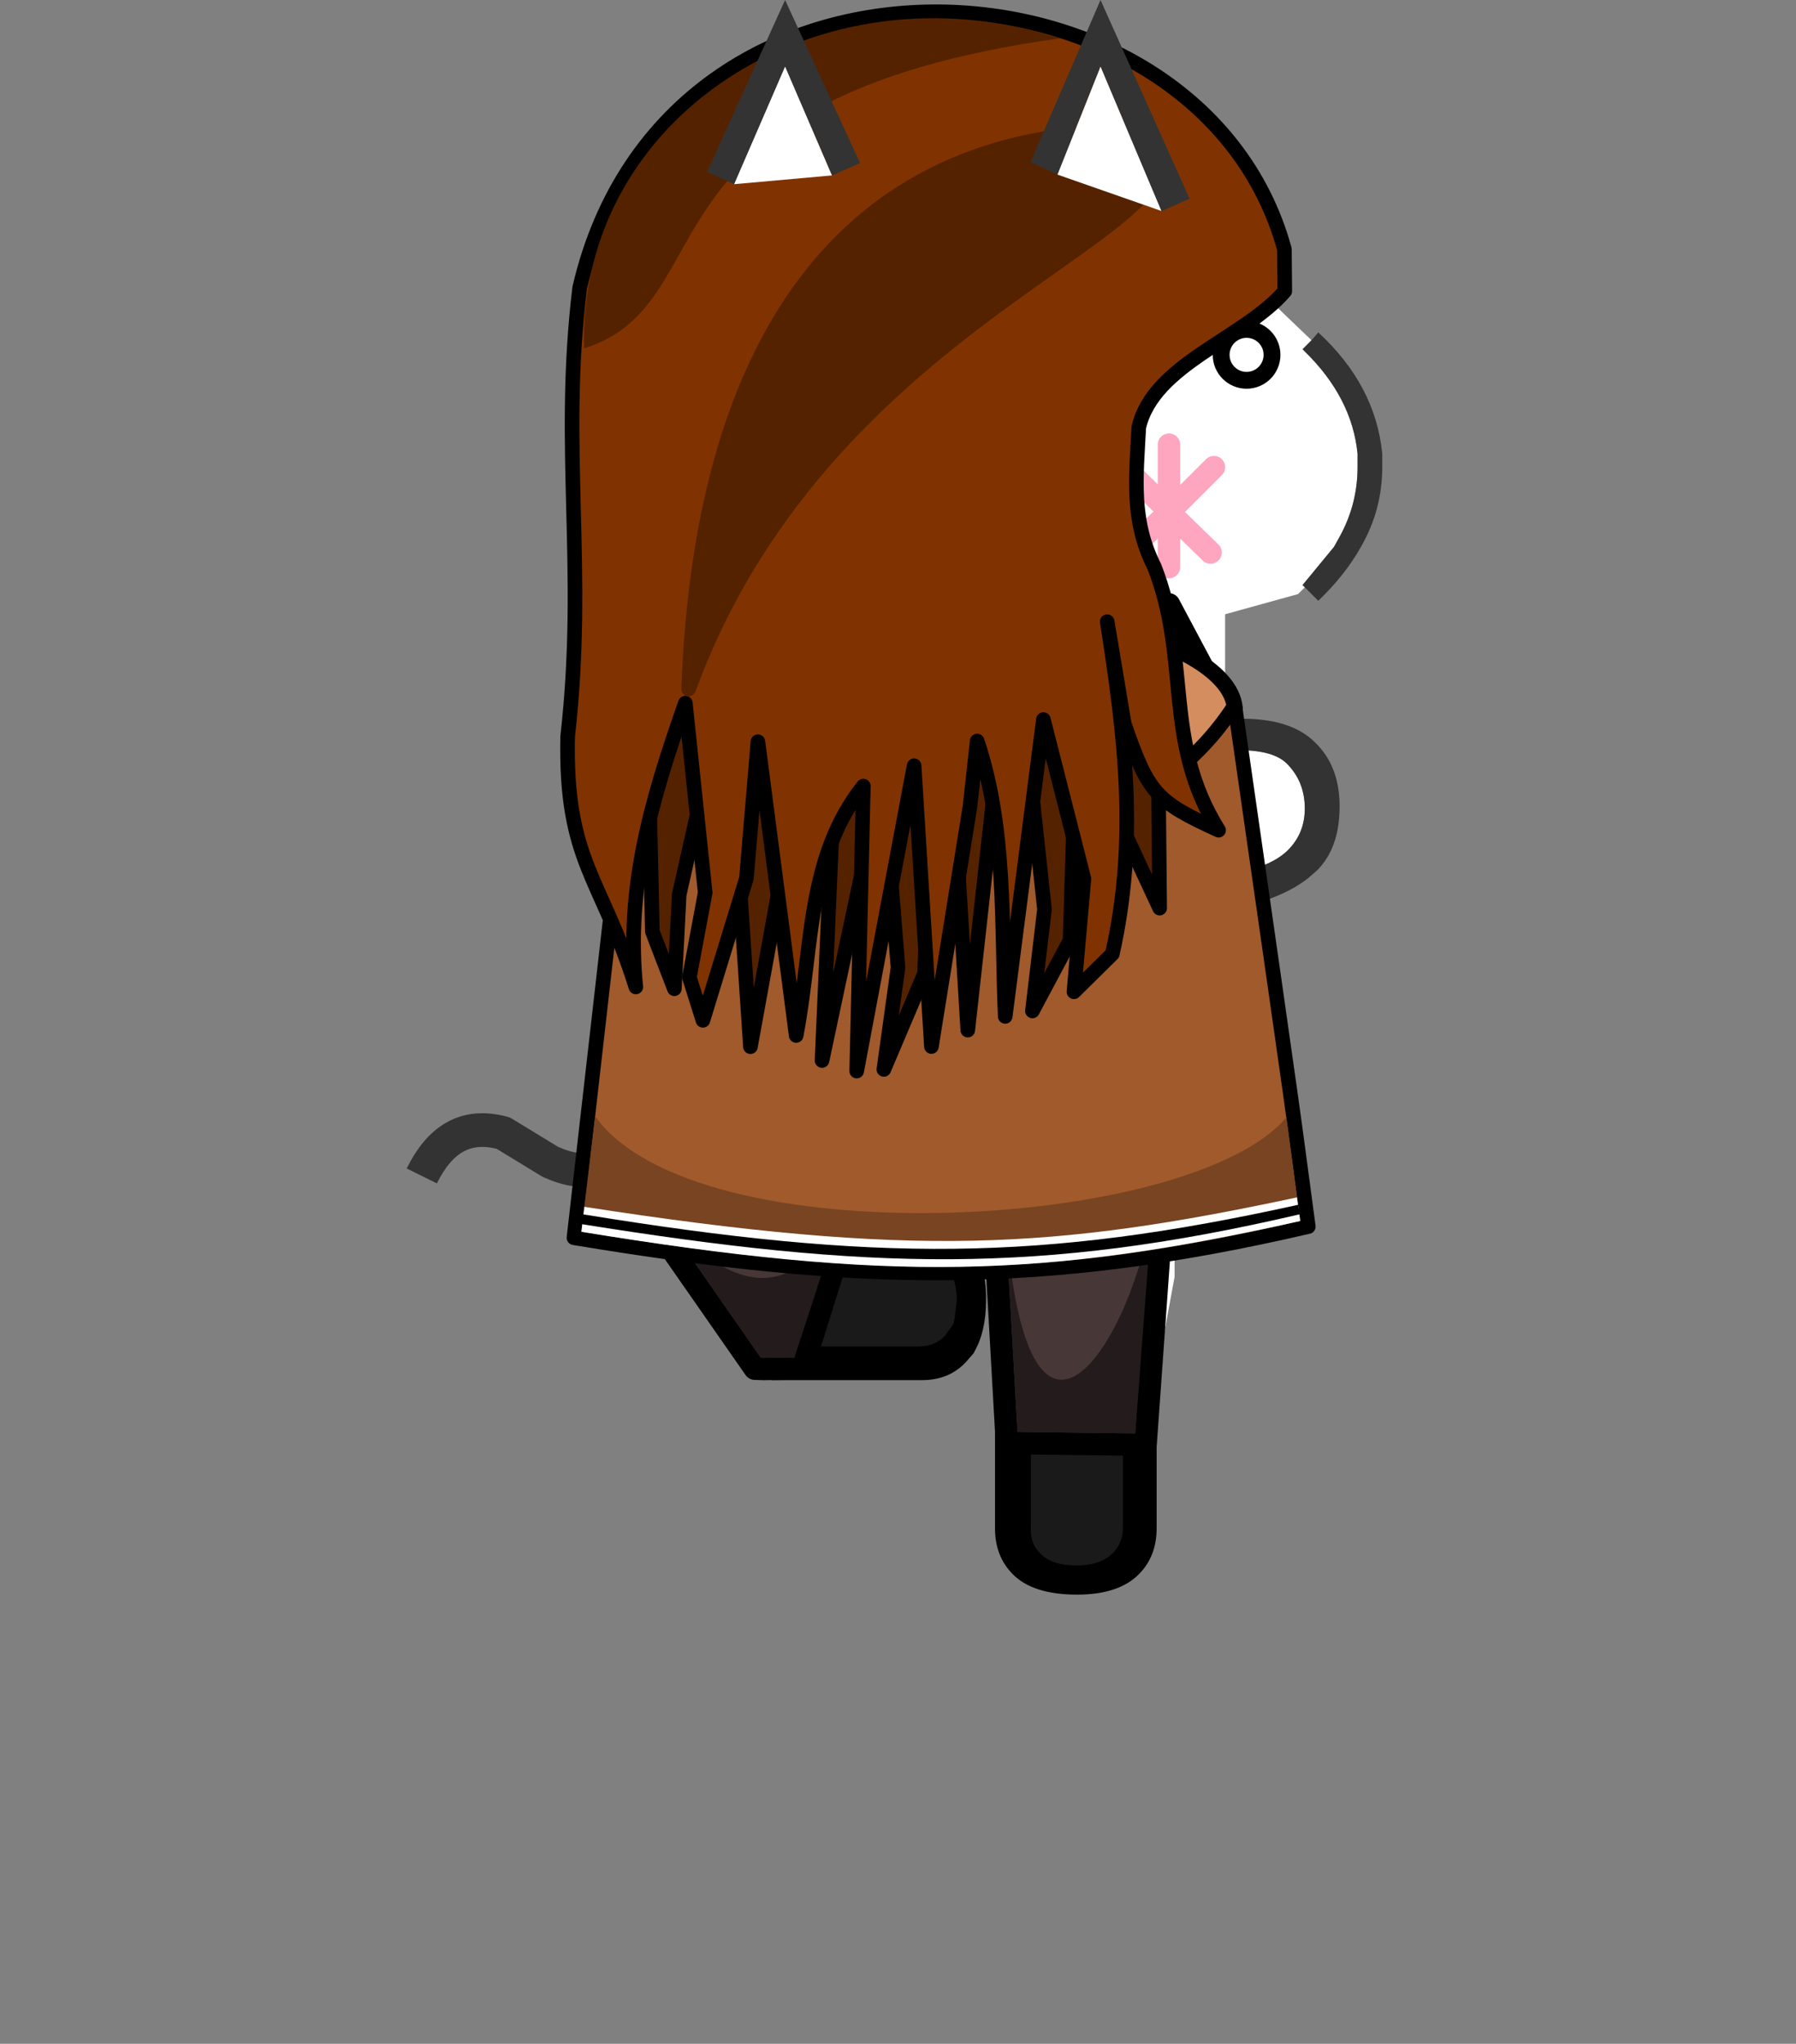 <?xml version="1.0" encoding="UTF-8" standalone="no"?>
<svg
   width="160"
   height="182"
   xml:space="preserve"
   style="fill-rule:evenodd;clip-rule:evenodd;stroke-linejoin:round;stroke-miterlimit:1.5"
   version="1.1"
   id="svg1178"
   sodipodi:docname="back-walking-2.svg"
   inkscape:version="1.2.2 (b0a8486541, 2022-12-01)"
   xmlns:inkscape="http://www.inkscape.org/namespaces/inkscape"
   xmlns:sodipodi="http://sodipodi.sourceforge.net/DTD/sodipodi-0.dtd"
   xmlns="http://www.w3.org/2000/svg"
   xmlns:svg="http://www.w3.org/2000/svg"><rect width="100%" height="100%" fill="#808080" stroke="none"/><defs
     id="defs1182" /><sodipodi:namedview
     id="namedview1180"
     pagecolor="#ffffff"
     bordercolor="#000000"
     borderopacity="0.25"
     inkscape:showpageshadow="2"
     inkscape:pageopacity="0.0"
     inkscape:pagecheckerboard="true"
     inkscape:deskcolor="#d1d1d1"
     showgrid="false"
     inkscape:zoom="16.000001"
     inkscape:cx="73.281247"
     inkscape:cy="102.6875"
     inkscape:window-width="1920"
     inkscape:window-height="1051"
     inkscape:window-x="0"
     inkscape:window-y="0"
     inkscape:window-maximized="1"
     inkscape:current-layer="svg1178" /><path
     d="m 80.141,22 h 7.8 l 2.4,1.1 7.7,-17.2 7.7,17.2 2.5,-1.1 6.3,6.1 2.3,2.2 -0.8,0.8 0.2,0.2 c 2.8,2.733 4.367,5.767 4.7,9.1 v 1.2 c 0,2.2 -0.533,4.267 -1.6,6.2 l -0.5,0.9 -2.8,3.4 0.2,0.2 -0.6,0.6 -6.5,1.8 v 9.4 l -6.5,1.4 -6.2,1.8 1.3,3.2 6.6,-2.5 c 2.267,-0.8 4.267,-1.2 6,-1.2 2.067,0 3.5,0.4 4.3,1.2 1.067,1.067 1.6,2.4 1.6,4 0,1.467 -0.5,2.7 -1.5,3.7 -1.4,1.4 -4.1,2.233 -8.1,2.5 l -2.6,0.1 0.7,3 3,-0.1 -0.1,5.5 -3,2.5 v 24.5 l -1.7,9.2 h -3 V 136 c 0,0.933 -0.3,1.7 -0.9,2.3 -0.733,0.733 -1.8,1.1 -3.2,1.1 -1.467,0 -2.567,-0.367 -3.3,-1.1 -0.533,-0.6 -0.8,-1.367 -0.8,-2.3 v -13.1 h -3.1 l -1.794,-21.754 -9.498,-0.308 c -4.487,11.065 -6.239,14.364 -16.104,5.279 l -3.502,-5.724 c 1,-0.8 0.197,2.074 0.997,0.807 L 56.897,99.091 57.885,100.741 55.641,79.2 l 3.5,-25.6 0.8,0.7 1.5,-1.4 -2,-2.2 c -2,-2.533 -3,-5.3 -3,-8.3 l 0.2,-2 c 0.467,-3.067 2.067,-5.9 4.8,-8.5 l -1.5,-1.5 1,-7.9 1.3,0.6 7.7,-17.2 7.7,17.2 2.5,-1.1"
     style="fill:#ffffff"
     id="path1154"
     sodipodi:nodetypes="cccccccccccscccccccccccsssscccccccccssscsccccccccccccccccccccccc" /><path
     style="fill:#333"
     d="m 59.141,53.6 -1.2,-1.4 c -2.4,-2.933 -3.6,-6.2 -3.6,-9.8 l 0.2,-2 c 0.4,-3.733 2.2,-7.067 5.4,-10 l 1.5,1.5 c -2.733,2.6 -4.333,5.433 -4.8,8.5 l -0.2,2 c 0,3 1,5.767 3,8.3 l 2,2.2 -1.5,1.4 -0.8,-0.7"
     id="path18955" /><path
     style="fill:#333"
     d="m 109.141,64.1 1.5,-0.1 c 2.933,0 5.1,0.7 6.5,2.1 1.467,1.4 2.2,3.3 2.2,5.7 0,2.467 -0.667,4.367 -2,5.7 l -0.8,0.7 c -2.067,1.6 -5,2.6 -8.8,3 l -3,0.1 -0.7,-3 2.6,-0.1 c 4,-0.267 6.7,-1.1 8.1,-2.5 1,-1 1.5,-2.233 1.5,-3.7 0,-1.6 -0.533,-2.933 -1.6,-4 -0.8,-0.8 -2.233,-1.2 -4.3,-1.2 -1.733,0 -3.733,0.4 -6,1.2 l -6.6,2.5 -1.3,-3.2 6.2,-1.8 6.5,-1.4"
     id="path18949" /><path
     style="fill:#333"
     d="m 116.841,30.3 0.6,-0.7 c 3.4,3.133 5.3,6.733 5.7,10.8 v 1.2 c 0,2.533 -0.633,4.9 -1.9,7.1 -0.933,1.667 -2.2,3.267 -3.8,4.8 l -1.4,-1.4 2.8,-3.4 0.5,-0.9 c 1.067,-1.933 1.6,-4 1.6,-6.2 v -1.2 c -0.333,-3.333 -1.9,-6.367 -4.7,-9.1 l -0.2,-0.2 0.8,-0.8"
     id="path18947" /><path
     d="m108.146 41.6-4.005 4 3.704 3.6m-3.704-3.6v-.1 5m0-4.9-3.704 3.6m-.301-7.6 4.005 3.9v-5.9"
     style="fill:none;fill-rule:nonzero;stroke:#fea5c0;stroke-width:2px;stroke-linecap:round;stroke-miterlimit:4"
     id="path1160" /><path
     d="M37.576 104.715c1.548-3.136 3.8-4.764 7.256-3.812l4.191 2.555c.794.356 1.562.6 2.297.699"
     style="fill:none;stroke:#333333;stroke-width:3px"
     id="path1164" /><path
     d="M58.959 52.541c.875 14.77-1.577 24.273-4.118 33.634l56.209.106c-1.467-5.018-1.974-12.754-1.753-22.551l-5.234-9.43-7.234-1.759h-37.87Z"
     style="fill:#ececec;stroke:#000;stroke-width:2px;stroke-linecap:round"
     id="path1168" /><path
     d="m62.808 53.363 1.5 10.137h26.075l1.733-10.029"
     style="fill:none;stroke:#f6f1ed;stroke-width:2px"
     id="path1172" /><path
     d="m104.141 53.822-7.312-1.281c4.482 2.565 8.641 6.209 12.468 10.959l-5.156-9.678Z"
     style="fill:#ececec;stroke:#000;stroke-width:2px;stroke-linecap:round"
     id="path1174" /><circle
     id="gikopoipoi_eyes_open"
     cx="111.054"
     cy="31.6"
     r="2.266"
     style="fill:none;stroke:#000;stroke-width:1.5px" /><path
     d="M107.798 31.7h6.3"
     stroke-width="3"
     id="gikopoipoi_eyes_closed"
     style="display:none"
     fill="none"
     stroke="#000"
     stroke-linecap="round"
     stroke-linejoin="round" /><g
     id="g6084"
     style="fill-rule:evenodd;clip-rule:evenodd;stroke-linejoin:round;stroke-miterlimit:1.5;stroke-linecap:round"
     transform="translate(2.002914e-4,3.7129203e-4)"><rect
       style="clip-rule:evenodd;display:inline;fill:#1a1a1a;fill-rule:evenodd;stroke:#000000;stroke-width:0;stroke-linecap:round;stroke-linejoin:round"
       id="rect5952"
       width="8.928"
       height="12.532"
       x="-120.173"
       y="72.736"
       transform="rotate(-90)" /><path
       style="clip-rule:evenodd;display:inline;fill:#000000;fill-rule:evenodd;stroke-linecap:round;stroke-linejoin:round"
       d="m 68.741,122.9 v -3 h 13.1 c 0.934,0 1.7,-0.3 2.3,-0.9 l 0.8,-1.1 0.1,-0.5 0.2,-1.6 v -0.2 c -0.066,-1.4 -0.434,-2.434 -1.1,-3.1 -0.6,-0.534 -1.366,-0.8 -2.3,-0.8 h -13.1 v -3.1 h 13.2 c 1.666,0 3.034,0.534 4.1,1.6 1.134,1.134 1.734,2.834 1.8,5.1 v 0.5 c 0,1.8 -0.334,3.3 -1,4.5 l -0.1,0.2 -0.7,0.8 c -1,1.066 -2.3,1.6 -3.9,1.6 h -13.4"
       id="path10945" /><rect
       style="clip-rule:evenodd;display:inline;fill:#1a1a1a;fill-rule:evenodd;stroke:#000000;stroke-width:0;stroke-linecap:round;stroke-linejoin:round"
       id="rect5952-3"
       width="8.928"
       height="10.606"
       x="91.19"
       y="129.032"
       inkscape:label="rect5952-3" /><path
       style="fill:#000000"
       d="m 103.041,122.9 v 13.2 c 0,1.667 -0.533,3.033 -1.6,4.1 -1.2,1.2 -3.033,1.8 -5.5,1.8 -2.6,0 -4.5,-0.6 -5.7,-1.8 -1.067,-1.067 -1.6,-2.433 -1.6,-4.1 v -13.2 h 3.2 V 136 c -0.067,0.933 0.2,1.7 0.8,2.3 0.667,0.733 1.767,1.1 3.3,1.1 1.4,0 2.467,-0.367 3.2,-1.1 0.6,-0.6 0.9,-1.367 0.9,-2.3 v -13.1 h 3"
       id="path12046" /></g><g
     id="g4320"
     style="fill-rule:evenodd;clip-rule:evenodd;stroke-linejoin:round;stroke-miterlimit:1.5;display:inline;stroke-linecap:round"
     transform="translate(2.002914e-4,3.7129203e-4)"><path
       style="clip-rule:evenodd;fill:#483737;fill-opacity:1;fill-rule:evenodd;stroke:#000000;stroke-width:2;stroke-linecap:round;stroke-linejoin:round;stroke-dasharray:none;stroke-opacity:1"
       d="m 55.562,105.117 11.684,16.763 0.787,0.025 3.446,-0.045 6.729,-21.487 9.876,-0.464 1.615,28.583 12.354,0.159 2.184,-30.563 z"
       id="path12039"
       sodipodi:nodetypes="cccccccccc" /><path
       style="clip-rule:evenodd;display:inline;fill:#241c1c;fill-rule:evenodd;stroke:#000000;stroke-width:0;stroke-linecap:round;stroke-linejoin:round"
       d="m 57.986,106.811 c -0.546,-0.787 10.568,15.764 16.929,0.496 1.707,-4.096 -4.155,13.608 -4.155,13.608 l -2.996,-0.002 z"
       id="path4315-3"
       sodipodi:nodetypes="ssccs" /><path
       style="fill:#241c1c;stroke:#000000;stroke-width:0"
       d="m 89.467,106.74 c 1.725,29.955 12.262,11.047 13.241,0 0.111,-1.254 -1.577,20.908 -1.577,20.908 l -10.482,-0.141 c 0,0 -1.262,-22.139 -1.183,-20.767 z"
       id="path4315"
       sodipodi:nodetypes="ssccs" /></g><path
     style="clip-rule:evenodd;display:inline;fill:#333333;fill-opacity:1;fill-rule:evenodd;stroke:#000000;stroke-width:2;stroke-linecap:round;stroke-linejoin:round;stroke-dasharray:none;stroke-opacity:1"
     d="m 112.311,93.31 -2.76,12.471 -20.758,-0.081 -7.124,-4.82 -4.877,4.865 -15.268,-0.005 -7.647,-11.96 z"
     id="path11939"
     sodipodi:nodetypes="cccccccc" /><g
     id="g11813"
     style="clip-rule:evenodd;fill-rule:evenodd;stroke-linecap:round;stroke-linejoin:round"
     transform="matrix(-1,0,0,1,165.589,-1.3011551e-4)"><path
       style="clip-rule:evenodd;fill:#ffffff;fill-opacity:1;fill-rule:evenodd;stroke:#000000;stroke-width:2;stroke-linecap:round;stroke-linejoin:round;stroke-dasharray:none;stroke-opacity:1"
       d="M 53.387,93.098 111.861,93.401 110.172,86.26 54.834,86.179 Z"
       id="path10768"
       sodipodi:nodetypes="ccccc" /><path
       style="fill:#f2f2f2;fill-opacity:1;stroke:#000000;stroke-width:2;stroke-dasharray:none;stroke-opacity:1"
       d="m 65.751,86.234 c -0.033,0.4 -0.847,6.884 -0.847,6.884 z"
       id="path11776"
       sodipodi:nodetypes="ccc" /><path
       style="fill:#f2f2f2;fill-opacity:1;stroke:#000000;stroke-width:2;stroke-dasharray:none;stroke-opacity:1"
       d="m 105.231,86.379 1.182,7.006 z"
       id="path11780" /></g><g
     id="g885"
     style="clip-rule:evenodd;display:inline;fill-rule:evenodd;stroke-linejoin:round;stroke-miterlimit:1.5"><ellipse
       style="clip-rule:evenodd;fill:#d38d5f;fill-rule:evenodd;stroke:#000000;stroke-width:1.419;stroke-linejoin:round;stroke-miterlimit:1.5;stroke-dasharray:none"
       id="path4138"
       ry="9.292"
       rx="26.871"
       cy="63.341"
       cx="83.145" /><path
       style="clip-rule:evenodd;fill:#a05a2c;fill-rule:evenodd;stroke:#000000;stroke-width:1.3;stroke-linejoin:round;stroke-miterlimit:1.5;stroke-dasharray:none"
       d="m 51.132,110.221 c 25.452,4.221 41.894,4.461 65.421,-0.995 -1.743,-12.898 -0.241,-2.477 -6.553,-46.429 -13.943,21.595 -51.719,9.388 -53.211,-2.192 z"
       id="path4026"
       sodipodi:nodetypes="ccccc" /><path
       style="fill:#784421;stroke:#000000;stroke-width:0;stroke-dasharray:none"
       d="m 51.79,109.679 c 25.905,4.187 40.618,4.468 64.04,-0.956 l -1.23,-9.212 C 105.917,109.717 61.997,111.994 53.018,99.403 Z"
       id="path26544"
       sodipodi:nodetypes="ccccc" /><path
       style="fill:#ffffff;stroke:#000000;stroke-width:0;stroke-dasharray:none"
       d="m 52.058,107.466 -0.265,2.223 c 27.413,4.489 41.26,4.15 64.041,-0.96 l -0.29,-2.102 c -21.667,4.616 -34.108,5.385 -63.485,0.839 z"
       id="path5162"
       sodipodi:nodetypes="ccccc" /><path
       style="clip-rule:evenodd;fill:#000000;fill-rule:evenodd;stroke:#000000;stroke-width:0;stroke-linejoin:round;stroke-miterlimit:1.5;stroke-dasharray:none"
       d="m 51.913,108.131 -0.121,0.873 c 25.595,4.096 40.799,4.54 63.993,-0.871 l -0.134,-0.848 c -22.87,5.052 -37.561,5.111 -63.737,0.846 z"
       id="path5162-3"
       sodipodi:nodetypes="ccccc" /></g><g
     id="g3117"><path
       style="clip-rule:evenodd;display:inline;fill:#552200;fill-rule:evenodd;stroke:#000000;stroke-width:1.3;stroke-linejoin:round;stroke-miterlimit:1.5;stroke-dasharray:none"
       d="m 57.619,60.281 0.498,22.67 1.959,5.096 0.432,-8.38 2.537,-11.3 h 2.155 l 1.654,24.839 4.346,-23.865 3.116,0.221 -1.083,24.876 5.406,-25.455 1.362,17.191 -1.261,9.055 3.63,-8.549 0.737,-20.643 h 1.564 l 1.544,25.694 2.841,-25.657 2.404,0.14 1.589,14.761 -1.074,9.048 3.351,-6.285 0.587,-18.756 7.397,15.884 -0.172,-17.817 z"
       id="path2204" /><path
       style="clip-rule:evenodd;display:inline;fill:#803300;fill-rule:evenodd;stroke:#000000;stroke-width:1.3;stroke-linejoin:round;stroke-miterlimit:1.5;stroke-dasharray:none"
       d="m 114.424,22.195 c -7.487,-27.404 -55.002,-30.135 -62.783,3.437 -1.741,14.361 0.634,24.854 -1.069,39.946 -0.25,11.149 3.026,12.566 6.072,22.308 -0.904,-8.778 1.362,-16.633 4.41,-25.27 l 1.77,16.879 -1.409,7.537 1.205,3.827 3.876,-12.639 1.024,-12.171 3.408,26.158 c 1.504,-7.882 0.935,-15.863 5.985,-22.206 L 76.321,95.378 81.436,68.188 82.978,93.192 86.414,71.809 87.054,65.985 c 2.639,7.893 2.133,16.299 2.497,24.523 l 3.403,-26.431 3.61,14.173 -0.89,10.068 3.421,-3.372 c 2.292,-10.205 1.116,-19.491 -0.458,-29.585 l 1.518,9.093 c 2.147,6.2 2.826,6.916 8.406,9.475 -4.991,-7.966 -2.458,-15.139 -5.721,-23.45 -2.089,-4.152 -1.625,-7.942 -1.389,-12.427 1.304,-5.633 9.371,-7.893 13.005,-12.121 z"
       id="path18503"
       sodipodi:nodetypes="ccccccccccccccccccccccccccccc" /><path
       style="clip-rule:evenodd;fill:#552200;fill-rule:evenodd;stroke:#552200;stroke-width:1.3;stroke-linejoin:round;stroke-miterlimit:1.5;stroke-dasharray:none"
       d="M 61.349,61.354 C 62.509,29.42 76.003,11.198 101.985,11.699 110.7,20.006 74.081,26.535 61.349,61.354 Z"
       id="path1206"
       sodipodi:nodetypes="ccc" /><path
       style="clip-rule:evenodd;display:inline;fill:#552200;fill-rule:evenodd;stroke:#000000;stroke-width:0;stroke-linejoin:round;stroke-miterlimit:1.5;stroke-dasharray:none"
       d="M 52.038,31.026 C 51.429,10.627 72.713,-3.539 94.454,3.412 55.659,8.791 65.026,26.924 52.038,31.026 Z"
       id="path2534"
       sodipodi:nodetypes="ccc"
       inkscape:label="path2534" /></g><g
     id="g7273"
     style="clip-rule:evenodd;display:inline;fill-rule:evenodd;stroke-linejoin:round;stroke-miterlimit:1.5"><path
       style="fill-rule:evenodd;clip-rule:evenodd;stroke-linejoin:round;stroke-miterlimit:1.5;fill:#ffffff;stroke:#000000;stroke-width:0;stroke-dasharray:none"
       d="M 65.388,16.403 74.129,15.621 69.942,5.901 Z"
       id="path3016"
       sodipodi:nodetypes="cccc" /><path
       style="fill:#333333"
       d="m 64.094,15.801 -1.1,-0.5 L 69.941,0 l 6.684,14.524 -2.5,1.1 L 69.941,5.9 l -4.547,10.501 -1.3,-0.6"
       id="path18957"
       sodipodi:nodetypes="cccccccc" /><path
       style="fill-rule:evenodd;clip-rule:evenodd;stroke-linejoin:round;stroke-miterlimit:1.5;fill:#ffffff;stroke:#000000;stroke-width:0;stroke-dasharray:none"
       d="M 94.2,15.546 103.481,18.792 98.043,5.904 Z"
       id="path3072" /><path
       style="fill:#333333"
       d="M 91.799,14.441 98.041,0 l 7.938,17.698 -2.5,1.1 L 98.041,5.9 l -3.842,9.641 -2.4,-1.1"
       id="path1156"
       sodipodi:nodetypes="ccccccc" /></g></svg>
